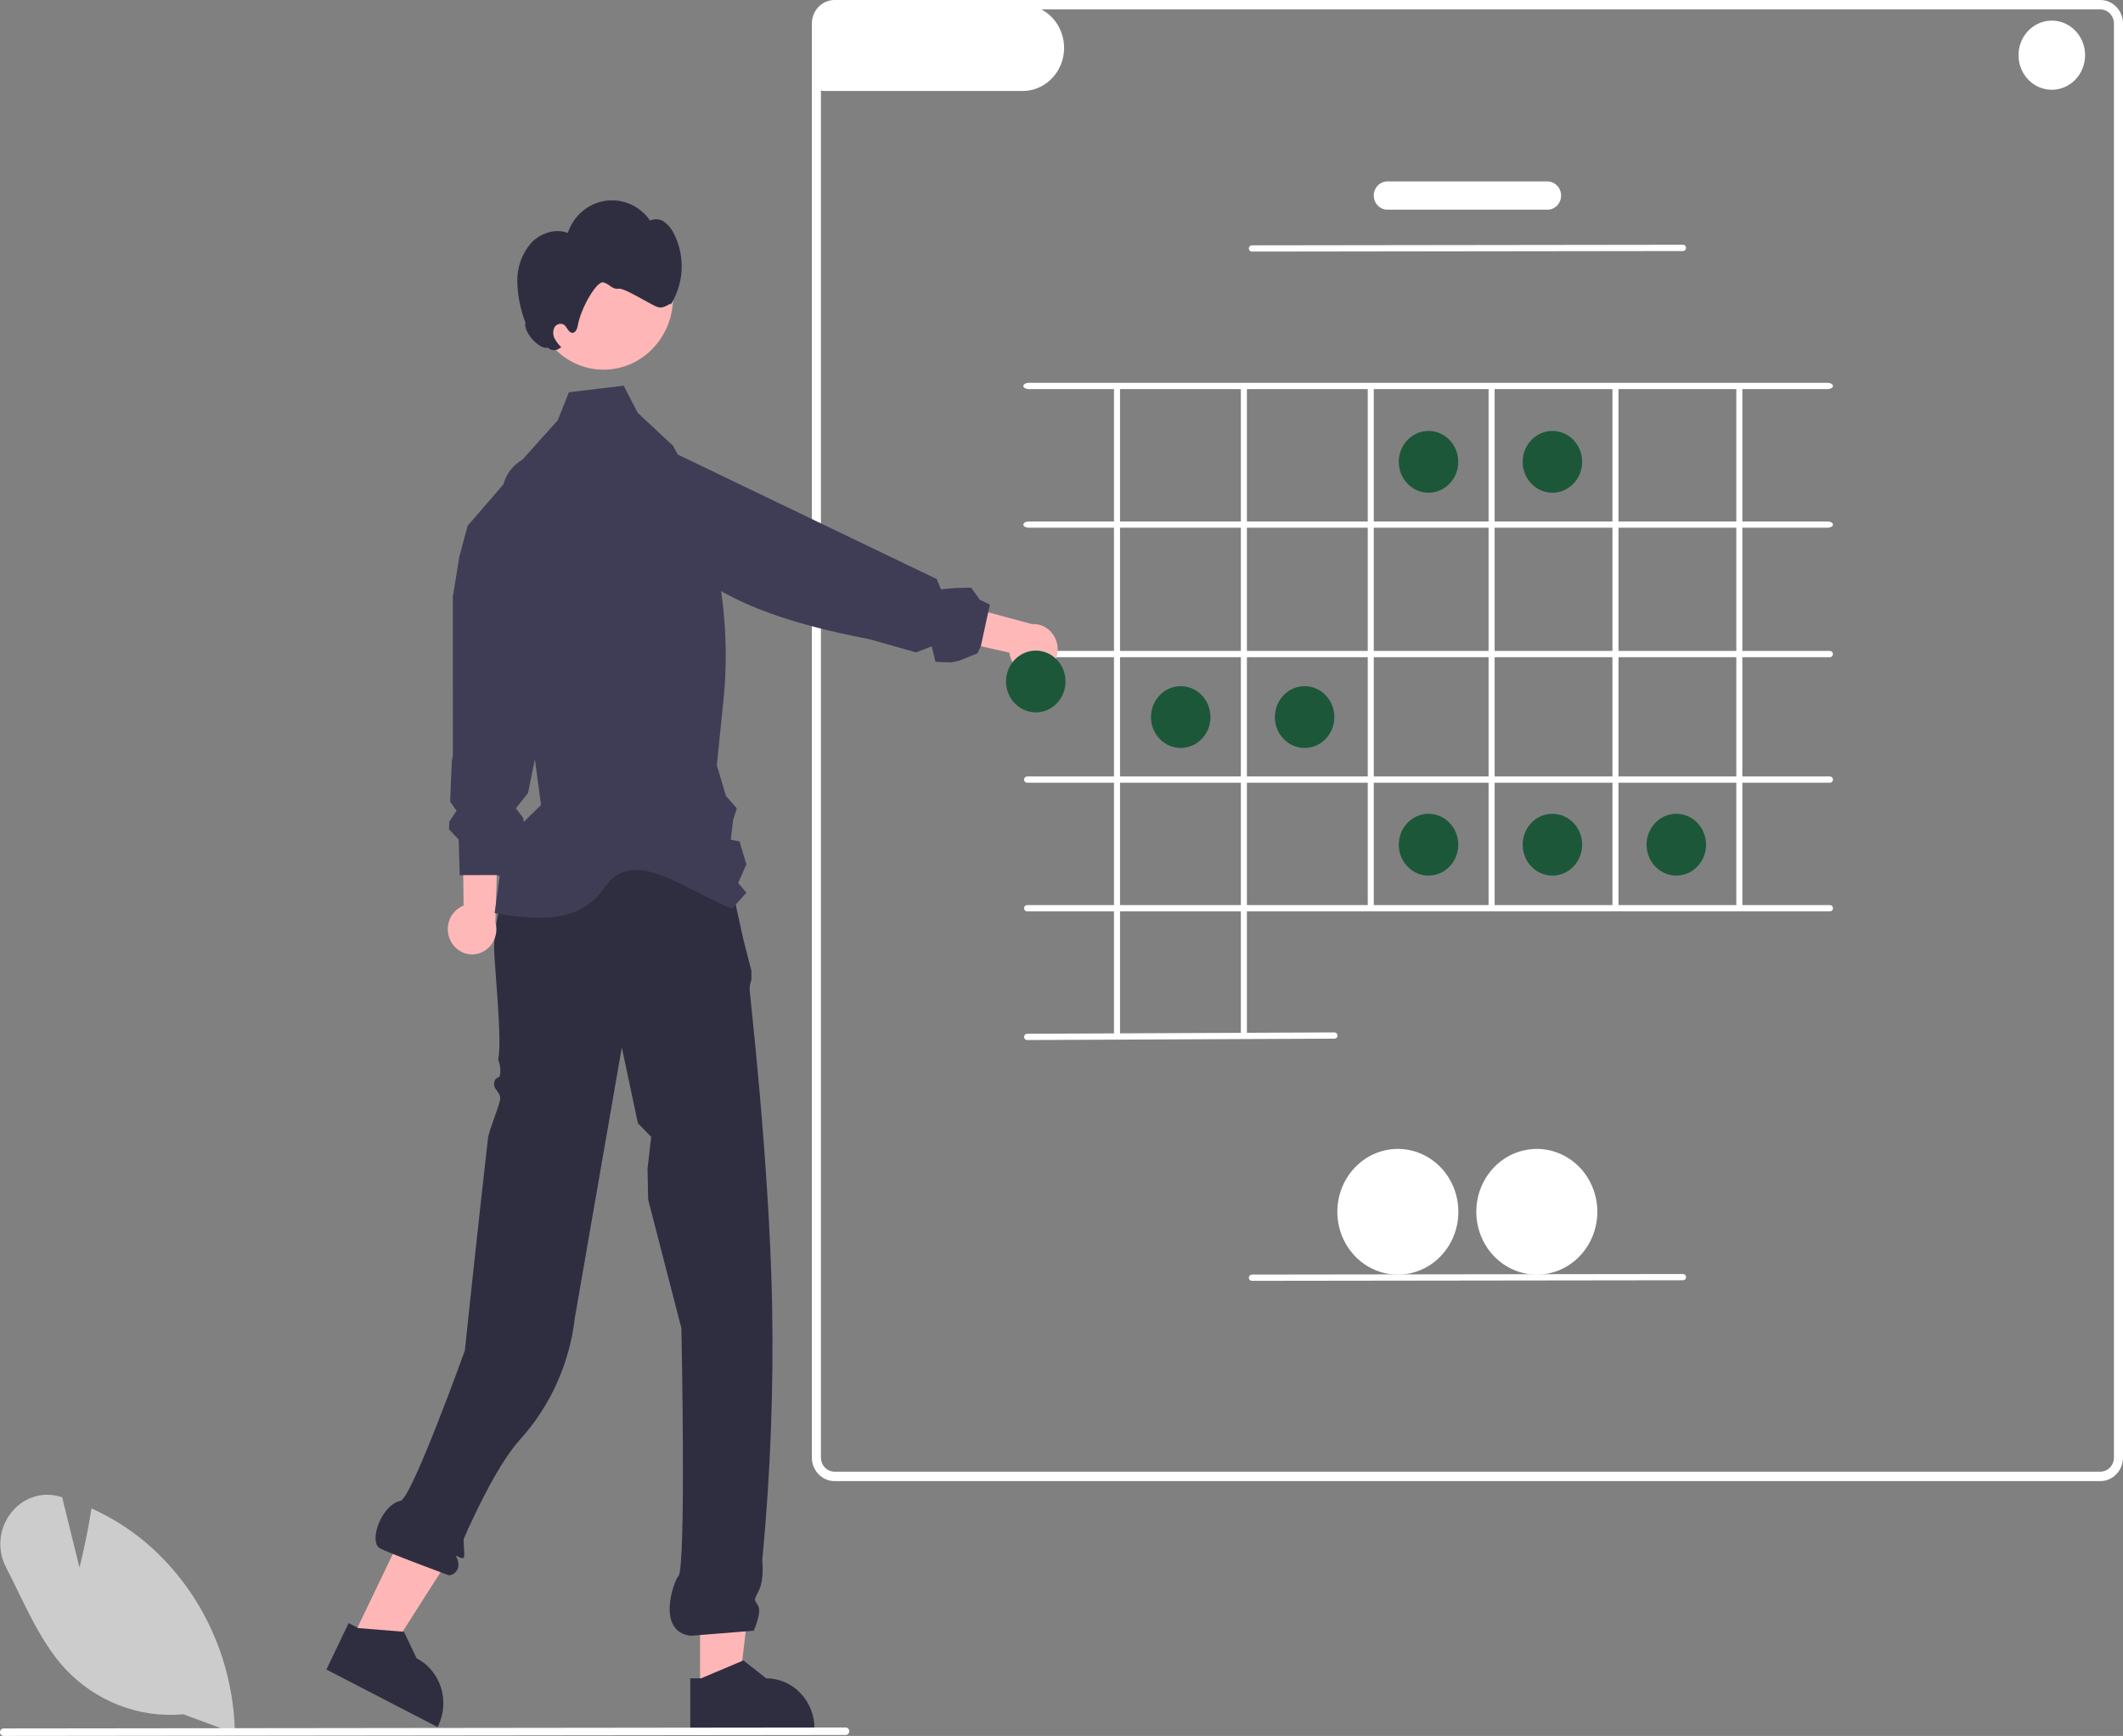 <svg width="296" height="242" viewBox="0 0 296 242" fill="none" xmlns="http://www.w3.org/2000/svg">
<rect x="0" y="0" width="296" height="242" fill="#808080" stroke="none"/>
<g clip-path="url(#clip0_50_187)">
<path d="M148.363 6.775C148.349 7.566 148.186 8.345 147.882 9.07C147.578 9.795 147.14 10.45 146.592 10.999C146.044 11.548 145.398 11.979 144.69 12.269C143.981 12.558 143.225 12.699 142.464 12.685H115.098C114.999 12.682 114.9 12.68 114.801 12.672C114.544 12.655 114.29 12.618 114.038 12.563V2.503C114.038 2.1 114.156 1.707 114.377 1.377C114.598 1.046 114.911 0.793 115.274 0.652H142.672C144.208 0.682 145.67 1.344 146.737 2.492C147.803 3.64 148.388 5.18 148.363 6.775Z" fill="white"/>
<path d="M292.841 1.38208e-05H116.355C115.974 -0.001 115.597 0.072 115.243 0.214C114.641 0.448 114.123 0.867 113.757 1.415C113.391 1.963 113.195 2.614 113.196 3.281V203.195C113.196 204.065 113.529 204.899 114.121 205.514C114.714 206.13 115.517 206.475 116.355 206.476H292.841C293.679 206.475 294.482 206.13 295.074 205.514C295.667 204.899 296 204.065 296 203.195V3.281C296 2.411 295.667 1.577 295.074 0.961C294.482 0.346 293.679 0 292.841 1.38208e-05ZM294.736 203.195C294.736 203.717 294.536 204.217 294.18 204.586C293.825 204.955 293.343 205.163 292.841 205.163H116.355C115.852 205.163 115.371 204.955 115.015 204.586C114.66 204.217 114.46 203.717 114.459 203.195V3.281C114.46 2.759 114.66 2.259 115.015 1.89C115.371 1.521 115.852 1.313 116.355 1.312H292.841C293.343 1.313 293.825 1.521 294.18 1.89C294.536 2.259 294.736 2.759 294.736 3.281V203.195Z" fill="white"/>
<path d="M199.172 68.689C201.461 68.689 203.318 66.761 203.318 64.383C203.318 62.005 201.461 60.077 199.172 60.077C196.882 60.077 195.026 62.005 195.026 64.383C195.026 66.761 196.882 68.689 199.172 68.689Z" fill="#1C5739"/>
<path d="M216.447 68.689C218.736 68.689 220.593 66.761 220.593 64.383C220.593 62.005 218.736 60.077 216.447 60.077C214.157 60.077 212.301 62.005 212.301 64.383C212.301 66.761 214.157 68.689 216.447 68.689Z" fill="#1C5739"/>
<path d="M164.622 104.27C166.912 104.27 168.768 102.343 168.768 99.965C168.768 97.587 166.912 95.659 164.622 95.659C162.332 95.659 160.476 97.587 160.476 99.965C160.476 102.343 162.332 104.27 164.622 104.27Z" fill="#1C5739"/>
<path d="M181.897 104.27C184.187 104.27 186.043 102.343 186.043 99.965C186.043 97.587 184.187 95.659 181.897 95.659C179.607 95.659 177.751 97.587 177.751 99.965C177.751 102.343 179.607 104.27 181.897 104.27Z" fill="#1C5739"/>
<path d="M199.172 122.061C201.461 122.061 203.318 120.134 203.318 117.756C203.318 115.377 201.461 113.45 199.172 113.45C196.882 113.45 195.026 115.377 195.026 117.756C195.026 120.134 196.882 122.061 199.172 122.061Z" fill="#1C5739"/>
<path d="M216.447 122.061C218.736 122.061 220.593 120.134 220.593 117.756C220.593 115.377 218.736 113.45 216.447 113.45C214.157 113.45 212.301 115.377 212.301 117.756C212.301 120.134 214.157 122.061 216.447 122.061Z" fill="#1C5739"/>
<path d="M233.721 122.061C236.011 122.061 237.867 120.134 237.867 117.756C237.867 115.377 236.011 113.45 233.721 113.45C231.432 113.45 229.575 115.377 229.575 117.756C229.575 120.134 231.432 122.061 233.721 122.061Z" fill="#1C5739"/>
<path d="M129.834 3.181C129.741 3.277 129.69 3.407 129.69 3.543C129.69 3.679 129.741 3.809 129.834 3.905L131.95 6.102H126.733C126.602 6.103 126.477 6.157 126.385 6.253C126.293 6.349 126.241 6.479 126.241 6.614C126.241 6.75 126.293 6.88 126.385 6.976C126.477 7.072 126.602 7.126 126.733 7.126H131.95L129.834 9.323C129.741 9.419 129.69 9.549 129.69 9.685C129.69 9.821 129.741 9.951 129.834 10.047C129.926 10.143 130.052 10.197 130.182 10.197C130.313 10.197 130.438 10.143 130.531 10.047L133.488 6.976C133.58 6.88 133.632 6.75 133.632 6.614C133.632 6.478 133.58 6.348 133.488 6.252L130.531 3.181C130.438 3.085 130.313 3.031 130.182 3.031C130.052 3.031 129.926 3.085 129.834 3.181Z" fill="white"/>
<path d="M254.783 73.569H143.46C143.029 73.569 142.68 73.373 142.68 73.132C142.68 72.89 143.029 72.694 143.46 72.694H254.783C255.214 72.694 255.563 72.89 255.563 73.132C255.563 73.373 255.214 73.569 254.783 73.569Z" fill="white"/>
<path d="M254.783 54.244H143.46C143.029 54.244 142.68 54.048 142.68 53.806C142.68 53.565 143.029 53.369 143.46 53.369H254.783C255.214 53.369 255.563 53.565 255.563 53.806C255.563 54.048 255.214 54.244 254.783 54.244Z" fill="white"/>
<path d="M255.142 91.62H143.201C143.09 91.62 142.983 91.573 142.904 91.492C142.825 91.409 142.78 91.298 142.78 91.182C142.78 91.066 142.825 90.955 142.904 90.873C142.983 90.791 143.09 90.745 143.201 90.745H255.142C255.254 90.745 255.361 90.791 255.44 90.873C255.519 90.955 255.563 91.066 255.563 91.182C255.563 91.298 255.519 91.409 255.44 91.492C255.361 91.573 255.254 91.62 255.142 91.62Z" fill="white"/>
<path d="M255.142 109.118H143.201C143.09 109.118 142.983 109.071 142.904 108.989C142.825 108.907 142.78 108.796 142.78 108.68C142.78 108.564 142.825 108.453 142.904 108.371C142.983 108.289 143.09 108.243 143.201 108.243H255.142C255.254 108.243 255.361 108.289 255.44 108.371C255.519 108.453 255.563 108.564 255.563 108.68C255.563 108.796 255.519 108.907 255.44 108.989C255.361 109.071 255.254 109.118 255.142 109.118Z" fill="white"/>
<path d="M255.142 127.053H143.201C143.09 127.053 142.983 127.007 142.904 126.925C142.825 126.843 142.78 126.732 142.78 126.615C142.78 126.499 142.825 126.388 142.904 126.306C142.983 126.224 143.09 126.178 143.201 126.178H255.142C255.254 126.178 255.361 126.224 255.44 126.306C255.519 126.388 255.563 126.499 255.563 126.615C255.563 126.732 255.519 126.843 255.44 126.925C255.361 127.007 255.254 127.053 255.142 127.053Z" fill="white"/>
<path d="M242.085 126.151V54.077C242.085 53.928 242.274 53.806 242.507 53.806C242.739 53.806 242.928 53.928 242.928 54.077V126.151C242.928 126.301 242.739 126.423 242.507 126.423C242.274 126.423 242.085 126.301 242.085 126.151Z" fill="white"/>
<path d="M224.816 126.151V54.077C224.816 53.928 225.004 53.806 225.237 53.806C225.47 53.806 225.658 53.928 225.658 54.077V126.151C225.658 126.301 225.47 126.423 225.237 126.423C225.004 126.423 224.816 126.301 224.816 126.151Z" fill="white"/>
<path d="M207.546 126.151V54.077C207.546 53.928 207.735 53.806 207.967 53.806C208.2 53.806 208.389 53.928 208.389 54.077V126.151C208.389 126.301 208.2 126.423 207.967 126.423C207.735 126.423 207.546 126.301 207.546 126.151Z" fill="white"/>
<path d="M190.698 126.151V54.077C190.698 53.928 190.887 53.806 191.119 53.806C191.352 53.806 191.54 53.928 191.54 54.077V126.151C191.54 126.301 191.352 126.423 191.119 126.423C190.887 126.423 190.698 126.301 190.698 126.151Z" fill="white"/>
<path d="M173.007 144.456V54.146C173.031 54.049 173.085 53.963 173.162 53.901C173.238 53.84 173.332 53.806 173.428 53.806C173.525 53.806 173.619 53.84 173.695 53.901C173.771 53.963 173.826 54.049 173.85 54.146V144.456C173.826 144.553 173.771 144.639 173.695 144.701C173.619 144.762 173.525 144.795 173.428 144.795C173.332 144.795 173.238 144.762 173.162 144.701C173.085 144.639 173.031 144.553 173.007 144.456Z" fill="white"/>
<path d="M155.316 144.456V54.146C155.34 54.049 155.395 53.963 155.471 53.901C155.547 53.84 155.641 53.806 155.738 53.806C155.834 53.806 155.928 53.84 156.004 53.901C156.081 53.963 156.135 54.049 156.159 54.146V144.456C156.135 144.553 156.081 144.639 156.004 144.701C155.928 144.762 155.834 144.795 155.738 144.795C155.641 144.795 155.547 144.762 155.471 144.701C155.395 144.639 155.34 144.553 155.316 144.456Z" fill="white"/>
<path d="M143.201 144.989C143.09 144.989 142.982 144.943 142.903 144.861C142.824 144.779 142.779 144.668 142.779 144.552C142.779 144.436 142.823 144.325 142.902 144.242C142.981 144.16 143.088 144.114 143.2 144.114L186.063 143.921C186.174 143.923 186.279 143.969 186.358 144.051C186.437 144.132 186.483 144.241 186.486 144.356C186.486 144.414 186.475 144.471 186.454 144.524C186.434 144.577 186.403 144.625 186.364 144.666C186.325 144.707 186.279 144.739 186.228 144.761C186.177 144.784 186.122 144.795 186.066 144.795L143.203 144.989H143.201Z" fill="white"/>
<path d="M174.539 35.074C174.427 35.074 174.32 35.028 174.241 34.946C174.162 34.864 174.118 34.753 174.118 34.637C174.118 34.521 174.162 34.409 174.241 34.327C174.32 34.245 174.427 34.199 174.539 34.199L234.656 34.121H234.656C234.768 34.121 234.875 34.167 234.954 34.249C235.033 34.331 235.078 34.442 235.078 34.558C235.078 34.674 235.034 34.785 234.955 34.867C234.876 34.95 234.769 34.996 234.657 34.996L174.54 35.074H174.539Z" fill="white"/>
<path d="M194.895 177.693C193.226 177.693 191.594 177.179 190.207 176.216C188.819 175.253 187.737 173.884 187.098 172.282C186.46 170.681 186.293 168.919 186.618 167.219C186.944 165.518 187.748 163.957 188.928 162.731C190.108 161.505 191.612 160.671 193.249 160.332C194.886 159.994 196.583 160.168 198.125 160.831C199.667 161.494 200.985 162.618 201.912 164.059C202.839 165.5 203.334 167.195 203.334 168.928C203.334 170.079 203.116 171.219 202.692 172.282C202.268 173.346 201.646 174.312 200.862 175.126C200.079 175.94 199.149 176.585 198.125 177.026C197.101 177.466 196.003 177.693 194.895 177.693Z" fill="white"/>
<path d="M198.225 168.064H195.728V165.47C195.728 165.241 195.64 165.021 195.484 164.859C195.328 164.697 195.116 164.606 194.895 164.606C194.674 164.606 194.463 164.697 194.306 164.859C194.15 165.021 194.063 165.241 194.063 165.47V168.064H191.565C191.344 168.064 191.133 168.155 190.977 168.317C190.82 168.479 190.733 168.699 190.733 168.928C190.733 169.158 190.82 169.378 190.977 169.54C191.133 169.702 191.344 169.793 191.565 169.793H194.063V172.387C194.062 172.5 194.084 172.613 194.125 172.718C194.167 172.823 194.228 172.919 194.306 172.999C194.383 173.08 194.475 173.144 194.576 173.187C194.677 173.231 194.786 173.253 194.895 173.253C195.005 173.253 195.113 173.231 195.214 173.187C195.315 173.144 195.407 173.08 195.484 172.999C195.562 172.919 195.623 172.823 195.665 172.718C195.706 172.613 195.728 172.5 195.728 172.387V169.793H198.225C198.446 169.793 198.657 169.702 198.814 169.54C198.97 169.378 199.057 169.158 199.057 168.928C199.057 168.699 198.97 168.479 198.814 168.317C198.657 168.155 198.446 168.064 198.225 168.064Z" fill="white"/>
<path d="M214.271 177.693C212.602 177.693 210.97 177.179 209.582 176.216C208.194 175.253 207.113 173.884 206.474 172.282C205.835 170.681 205.668 168.919 205.994 167.219C206.319 165.518 207.123 163.957 208.303 162.731C209.484 161.505 210.987 160.671 212.624 160.332C214.261 159.994 215.958 160.168 217.5 160.831C219.042 161.494 220.36 162.618 221.288 164.059C222.215 165.5 222.71 167.195 222.71 168.928C222.71 170.079 222.492 171.219 222.067 172.282C221.643 173.346 221.022 174.312 220.238 175.126C219.454 175.94 218.524 176.585 217.5 177.026C216.476 177.466 215.379 177.693 214.271 177.693Z" fill="white"/>
<path d="M218.542 172.658L216.344 169.985C216.858 169.229 217.082 168.3 216.97 167.381C216.858 166.462 216.42 165.62 215.74 165.02C215.061 164.42 214.189 164.106 213.298 164.14C212.407 164.174 211.56 164.553 210.925 165.202C210.289 165.852 209.91 166.725 209.863 167.65C209.816 168.575 210.104 169.484 210.67 170.2C211.237 170.915 212.04 171.385 212.923 171.516C213.806 171.647 214.704 171.43 215.441 170.908L217.581 173.51C217.69 173.642 217.845 173.723 218.011 173.736C218.178 173.749 218.343 173.693 218.47 173.581C218.597 173.468 218.676 173.308 218.689 173.135C218.703 172.962 218.65 172.791 218.542 172.658ZM211.112 167.835C211.112 167.359 211.247 166.894 211.502 166.498C211.757 166.102 212.118 165.794 212.542 165.612C212.965 165.43 213.431 165.382 213.88 165.475C214.33 165.568 214.742 165.797 215.066 166.134C215.39 166.47 215.611 166.899 215.7 167.365C215.79 167.832 215.744 168.316 215.569 168.756C215.393 169.195 215.096 169.571 214.715 169.835C214.334 170.1 213.886 170.241 213.428 170.241C212.814 170.24 212.225 169.986 211.791 169.535C211.357 169.084 211.112 168.473 211.112 167.835Z" fill="white"/>
<path d="M174.539 178.557C174.427 178.557 174.32 178.511 174.241 178.429C174.162 178.347 174.118 178.236 174.118 178.12C174.118 178.004 174.162 177.893 174.241 177.811C174.32 177.728 174.427 177.682 174.539 177.682L234.656 177.604H234.656C234.768 177.604 234.875 177.65 234.954 177.732C235.033 177.814 235.078 177.925 235.078 178.041C235.078 178.157 235.034 178.268 234.955 178.351C234.876 178.433 234.769 178.479 234.657 178.479L174.54 178.557H174.539Z" fill="white"/>
<path d="M97.607 235.79L102.98 235.79L105.537 214.266L97.606 214.266L97.607 235.79Z" fill="#FFB6B6"/>
<path d="M96.239 233.967V241.198H113.563V240.971C113.562 239.113 112.852 237.332 111.587 236.019C110.323 234.706 108.608 233.968 106.819 233.967L103.652 231.474L103.487 231.544L97.751 233.967H96.239Z" fill="#2F2E41"/>
<path d="M49.057 228.535L53.866 231.024L65.399 212.945L58.301 209.271L49.057 228.535Z" fill="#FFB6B6"/>
<path d="M45.508 232.742L61.013 240.765L61.11 240.564C61.505 239.741 61.741 238.845 61.803 237.928C61.865 237.011 61.752 236.089 61.472 235.217C61.191 234.345 60.747 233.539 60.166 232.845C59.585 232.151 58.878 231.582 58.085 231.172L56.321 227.476L56.135 227.462L49.969 226.968L49.842 226.902L48.612 226.268L45.508 232.742Z" fill="#2F2E41"/>
<path d="M101.251 120.1L71.623 121.177L71.417 120.865C71.417 120.865 68.889 126.989 68.889 132.239C68.889 133.984 70.058 145.399 69.464 147.559C69.39 147.828 69.899 148.486 69.732 149.737C69.624 150.548 69.027 149.924 68.889 151.049C68.791 151.856 69.842 152.302 69.732 153.236C69.612 154.257 68.166 157.562 68.036 158.697C66.651 170.782 64.807 188.29 64.807 188.29C64.807 188.29 57.399 208.895 55.832 209.23C53.202 209.791 51.426 214.758 52.883 215.791C53.578 216.283 62.548 219.592 62.548 219.592C63.041 219.685 64.583 218.882 63.6 216.982C63.42 216.632 64.498 217.522 64.677 217.104C64.868 216.659 64.494 214.887 64.712 214.393C66.672 209.956 69.682 203.807 72.535 200.649C76.749 195.985 79.418 190.043 80.152 183.692L86.695 146.016L88.937 156.582L90.792 158.486L90.283 162.925L90.371 167.235L95.004 185.17C95.004 185.17 95.699 218.665 94.583 219.728C93.979 220.305 91.414 227.4 96.268 228.04L105.087 227.333C105.087 227.333 106.276 224.733 105.681 223.807C105.087 222.881 105.123 223.134 105.848 221.619C106.573 220.105 106.276 217.538 106.276 217.538C107.431 205.476 107.887 193.352 107.641 181.233C107.198 161.328 104.519 138.461 104.519 137.995C104.497 137.518 104.581 137.043 104.766 136.607V135.35L103.628 130.898L101.251 120.1Z" fill="#2F2E41"/>
<path d="M62.893 131.292C62.645 130.851 62.492 130.359 62.447 129.85C62.401 129.341 62.464 128.829 62.63 128.348C62.796 127.867 63.061 127.43 63.408 127.067C63.754 126.704 64.173 126.424 64.634 126.248L64.421 104.139L69.672 107.589L69.069 128.543C69.303 129.368 69.238 130.254 68.885 131.032C68.533 131.81 67.918 132.427 67.156 132.766C66.395 133.105 65.541 133.142 64.755 132.87C63.969 132.599 63.307 132.037 62.893 131.292Z" fill="#FFB8B8"/>
<path d="M64.092 122.024L64.539 122.001L64.592 122.003L66.246 121.997L68.969 121.991L69.167 121.988L69.256 122.005L70.185 122.173L70.224 121.914L72.036 118.319L73.43 116.328L72.923 113.982L71.923 112.689L73.621 110.552L73.836 109.496L75.257 102.554L79.969 79.527L79.969 79.513L80.068 79.024L81.601 71.544L81.129 69.663L80.603 67.598C80.266 66.287 79.486 65.145 78.405 64.383C77.936 64.053 77.42 63.803 76.876 63.641C76.182 63.427 75.453 63.365 74.735 63.458L74.727 63.46C74.32 63.513 73.919 63.613 73.534 63.76L73.38 63.822C73.167 63.912 72.959 64.016 72.758 64.133C72.136 64.493 71.588 64.977 71.148 65.558C70.708 66.139 70.383 66.806 70.193 67.518L65.201 73.294L64.322 76.562L64.04 77.612L63.135 83.207L63.148 105.225L62.987 106.222L62.758 111.75L63.654 113.017L62.642 114.553L62.607 115.396L62.6 115.613L63.952 117.038L64.038 120.111L64.092 122.024Z" fill="#3F3D56"/>
<path d="M68.969 127.297C76.45 128.641 81.466 128.13 84.553 123.36C88.581 118.034 95.906 124.323 102.085 126.662L102.818 125.839L104.065 124.444L102.919 123.096L104.065 120.498L103.109 117.292L101.887 117.06L102.216 114.299L102.73 112.685L101.222 110.966L99.941 106.675L100.864 97.694C102.126 85.384 99.68 72.97 93.863 62.164L90.363 58.901L88.91 57.545L86.96 53.765L84.9 54.015L79.323 54.684L79.134 55.156L77.765 58.586L72.792 64.134C72.088 64.918 71.554 65.85 71.224 66.865C70.894 67.881 70.776 68.958 70.878 70.025L71.021 71.521L71.127 72.597L71.624 77.777L73.65 98.936L73.801 100.06L75.431 112.226C72.782 114.886 72.621 114.305 71.496 118.986C71.37 119.507 69.904 120.666 69.811 121.173C69.681 121.891 68.969 127.297 68.969 127.297Z" fill="#3F3D56"/>
<path d="M84.158 51.536C89.508 51.536 93.844 47.032 93.844 41.476C93.844 35.92 89.508 31.416 84.158 31.416C78.809 31.416 74.472 35.92 74.472 41.476C74.472 47.032 78.809 51.536 84.158 51.536Z" fill="#FFB6B6"/>
<path d="M74.024 33.903C75.324 32.497 77.401 31.804 79.165 32.471C79.559 31.299 80.255 30.262 81.178 29.473C82.101 28.683 83.214 28.172 84.397 27.994C85.581 27.816 86.788 27.979 87.888 28.465C88.988 28.95 89.939 29.74 90.637 30.748C90.956 30.599 91.307 30.539 91.655 30.572C92.004 30.605 92.338 30.731 92.626 30.938C93.197 31.36 93.657 31.924 93.964 32.578C94.756 34.14 95.125 35.897 95.032 37.66C94.939 39.423 94.387 41.127 93.436 42.59C93.815 41.795 92.749 43.164 91.71 42.806C90.818 42.563 87.153 40.122 86.238 40.245C85.324 40.369 85.027 39.603 84.132 39.37C83.256 39.079 81.019 42.842 80.57 45.331C80.486 45.803 80.279 46.389 79.817 46.4C79.248 46.413 79.078 45.567 78.598 45.249C78.372 45.13 78.11 45.106 77.867 45.183C77.624 45.26 77.42 45.432 77.297 45.663C77.185 45.9 77.129 46.161 77.134 46.425C77.138 46.69 77.204 46.949 77.324 47.181C77.57 47.643 77.885 48.061 78.259 48.419L78.01 48.561C77.765 48.743 77.467 48.831 77.167 48.81C76.866 48.788 76.582 48.659 76.364 48.445C75.439 48.878 72.922 46.434 73.256 44.955C72.554 43.142 72.17 41.213 72.122 39.259C72.083 37.289 72.763 35.376 74.024 33.903Z" fill="#2F2E41"/>
<path d="M145.078 93.867C144.609 94.02 144.113 94.065 143.625 93.998C143.138 93.931 142.67 93.754 142.256 93.479C141.841 93.204 141.49 92.838 141.226 92.406C140.962 91.975 140.793 91.489 140.73 90.982L119.927 86.283L124.333 81.733L143.871 87.002C144.697 86.949 145.514 87.212 146.166 87.742C146.819 88.271 147.261 89.031 147.41 89.877C147.559 90.724 147.404 91.597 146.974 92.332C146.544 93.067 145.87 93.613 145.078 93.867Z" fill="#FFB8B8"/>
<path d="M88.859 62.677C87.653 62.723 86.496 63.184 85.571 63.989C85.059 64.43 84.633 64.967 84.314 65.573C83.962 66.23 83.743 66.954 83.669 67.701L83.67 67.706C83.562 68.806 83.77 69.916 84.269 70.894C84.767 71.872 85.534 72.674 86.471 73.201L93.324 77.058L94.192 77.545C100.031 83.726 109.877 86.957 121.204 89.1L127.716 90.95L129.905 90.106L130.435 92.268L132.615 92.342L133.8 92.086L136.28 91.076L136.753 90.087L136.753 90.082L137.771 85.393L137.778 85.362L137.778 85.358L138.015 84.285L136.616 83.612L135.4 81.925L133.2 81.971L131.193 82.152L130.606 80.724L105.182 68.506L99.918 65.974L99.905 65.966L99.654 65.843L92.787 62.544L90.918 62.605L88.859 62.677Z" fill="#3F3D56"/>
<path d="M144.415 99.31C146.704 99.31 148.561 97.382 148.561 95.004C148.561 92.626 146.704 90.698 144.415 90.698C142.125 90.698 140.269 92.626 140.269 95.004C140.269 97.382 142.125 99.31 144.415 99.31Z" fill="#1C5739"/>
<path d="M25.564 238.983C22.523 239.261 19.459 238.83 16.598 237.722C13.737 236.613 11.151 234.855 9.028 232.576C6.252 229.536 4.347 225.624 2.505 221.84C1.968 220.739 1.414 219.601 0.85 218.509C0.221 217.32 -0.05 215.962 0.071 214.611C0.192 213.259 0.7 211.977 1.529 210.928C2.324 209.879 3.402 209.102 4.626 208.696C5.85 208.289 7.163 208.273 8.396 208.649L8.665 208.73L11.084 218.535C11.445 217.072 12.22 213.777 12.709 210.549L12.75 210.278L12.991 210.39C15.518 211.551 17.893 213.037 20.062 214.815C23.903 218.015 27.028 222.046 29.218 226.627C31.409 231.208 32.612 236.23 32.745 241.343L32.752 241.648L25.564 238.983Z" fill="#CCCCCC"/>
<path d="M117.913 241.866L0.502 242C0.369 242 0.241 241.945 0.147 241.847C0.053 241.75 0 241.617 0 241.479C0 241.341 0.053 241.209 0.147 241.111C0.241 241.013 0.369 240.958 0.502 240.958L117.913 240.824C118.046 240.824 118.173 240.879 118.267 240.977C118.361 241.075 118.413 241.207 118.413 241.345C118.413 241.483 118.361 241.615 118.267 241.712C118.173 241.81 118.046 241.865 117.913 241.866Z" fill="white"/>
<path d="M215.76 29.231H193.436C192.933 29.231 192.451 29.023 192.096 28.654C191.74 28.285 191.54 27.784 191.54 27.262C191.54 26.74 191.74 26.239 192.096 25.87C192.451 25.501 192.933 25.294 193.436 25.294H215.76C216.263 25.294 216.745 25.501 217.1 25.87C217.456 26.239 217.655 26.74 217.655 27.262C217.655 27.784 217.456 28.285 217.1 28.654C216.745 29.023 216.263 29.231 215.76 29.231Z" fill="white"/>
<path d="M286.074 12.514C285.156 12.514 284.259 12.231 283.495 11.702C282.732 11.172 282.138 10.419 281.786 9.539C281.435 8.658 281.343 7.689 281.522 6.754C281.701 5.819 282.143 4.96 282.792 4.286C283.441 3.612 284.268 3.153 285.168 2.967C286.069 2.781 287.002 2.877 287.85 3.242C288.698 3.606 289.422 4.224 289.932 5.017C290.442 5.809 290.714 6.741 290.714 7.694C290.714 8.973 290.226 10.199 289.355 11.102C288.485 12.006 287.305 12.514 286.074 12.514Z" fill="white"/>
</g>
<defs>
<clipPath id="clip0_50_187">
<rect width="296" height="242" fill="white"/>
</clipPath>
</defs>
</svg>
